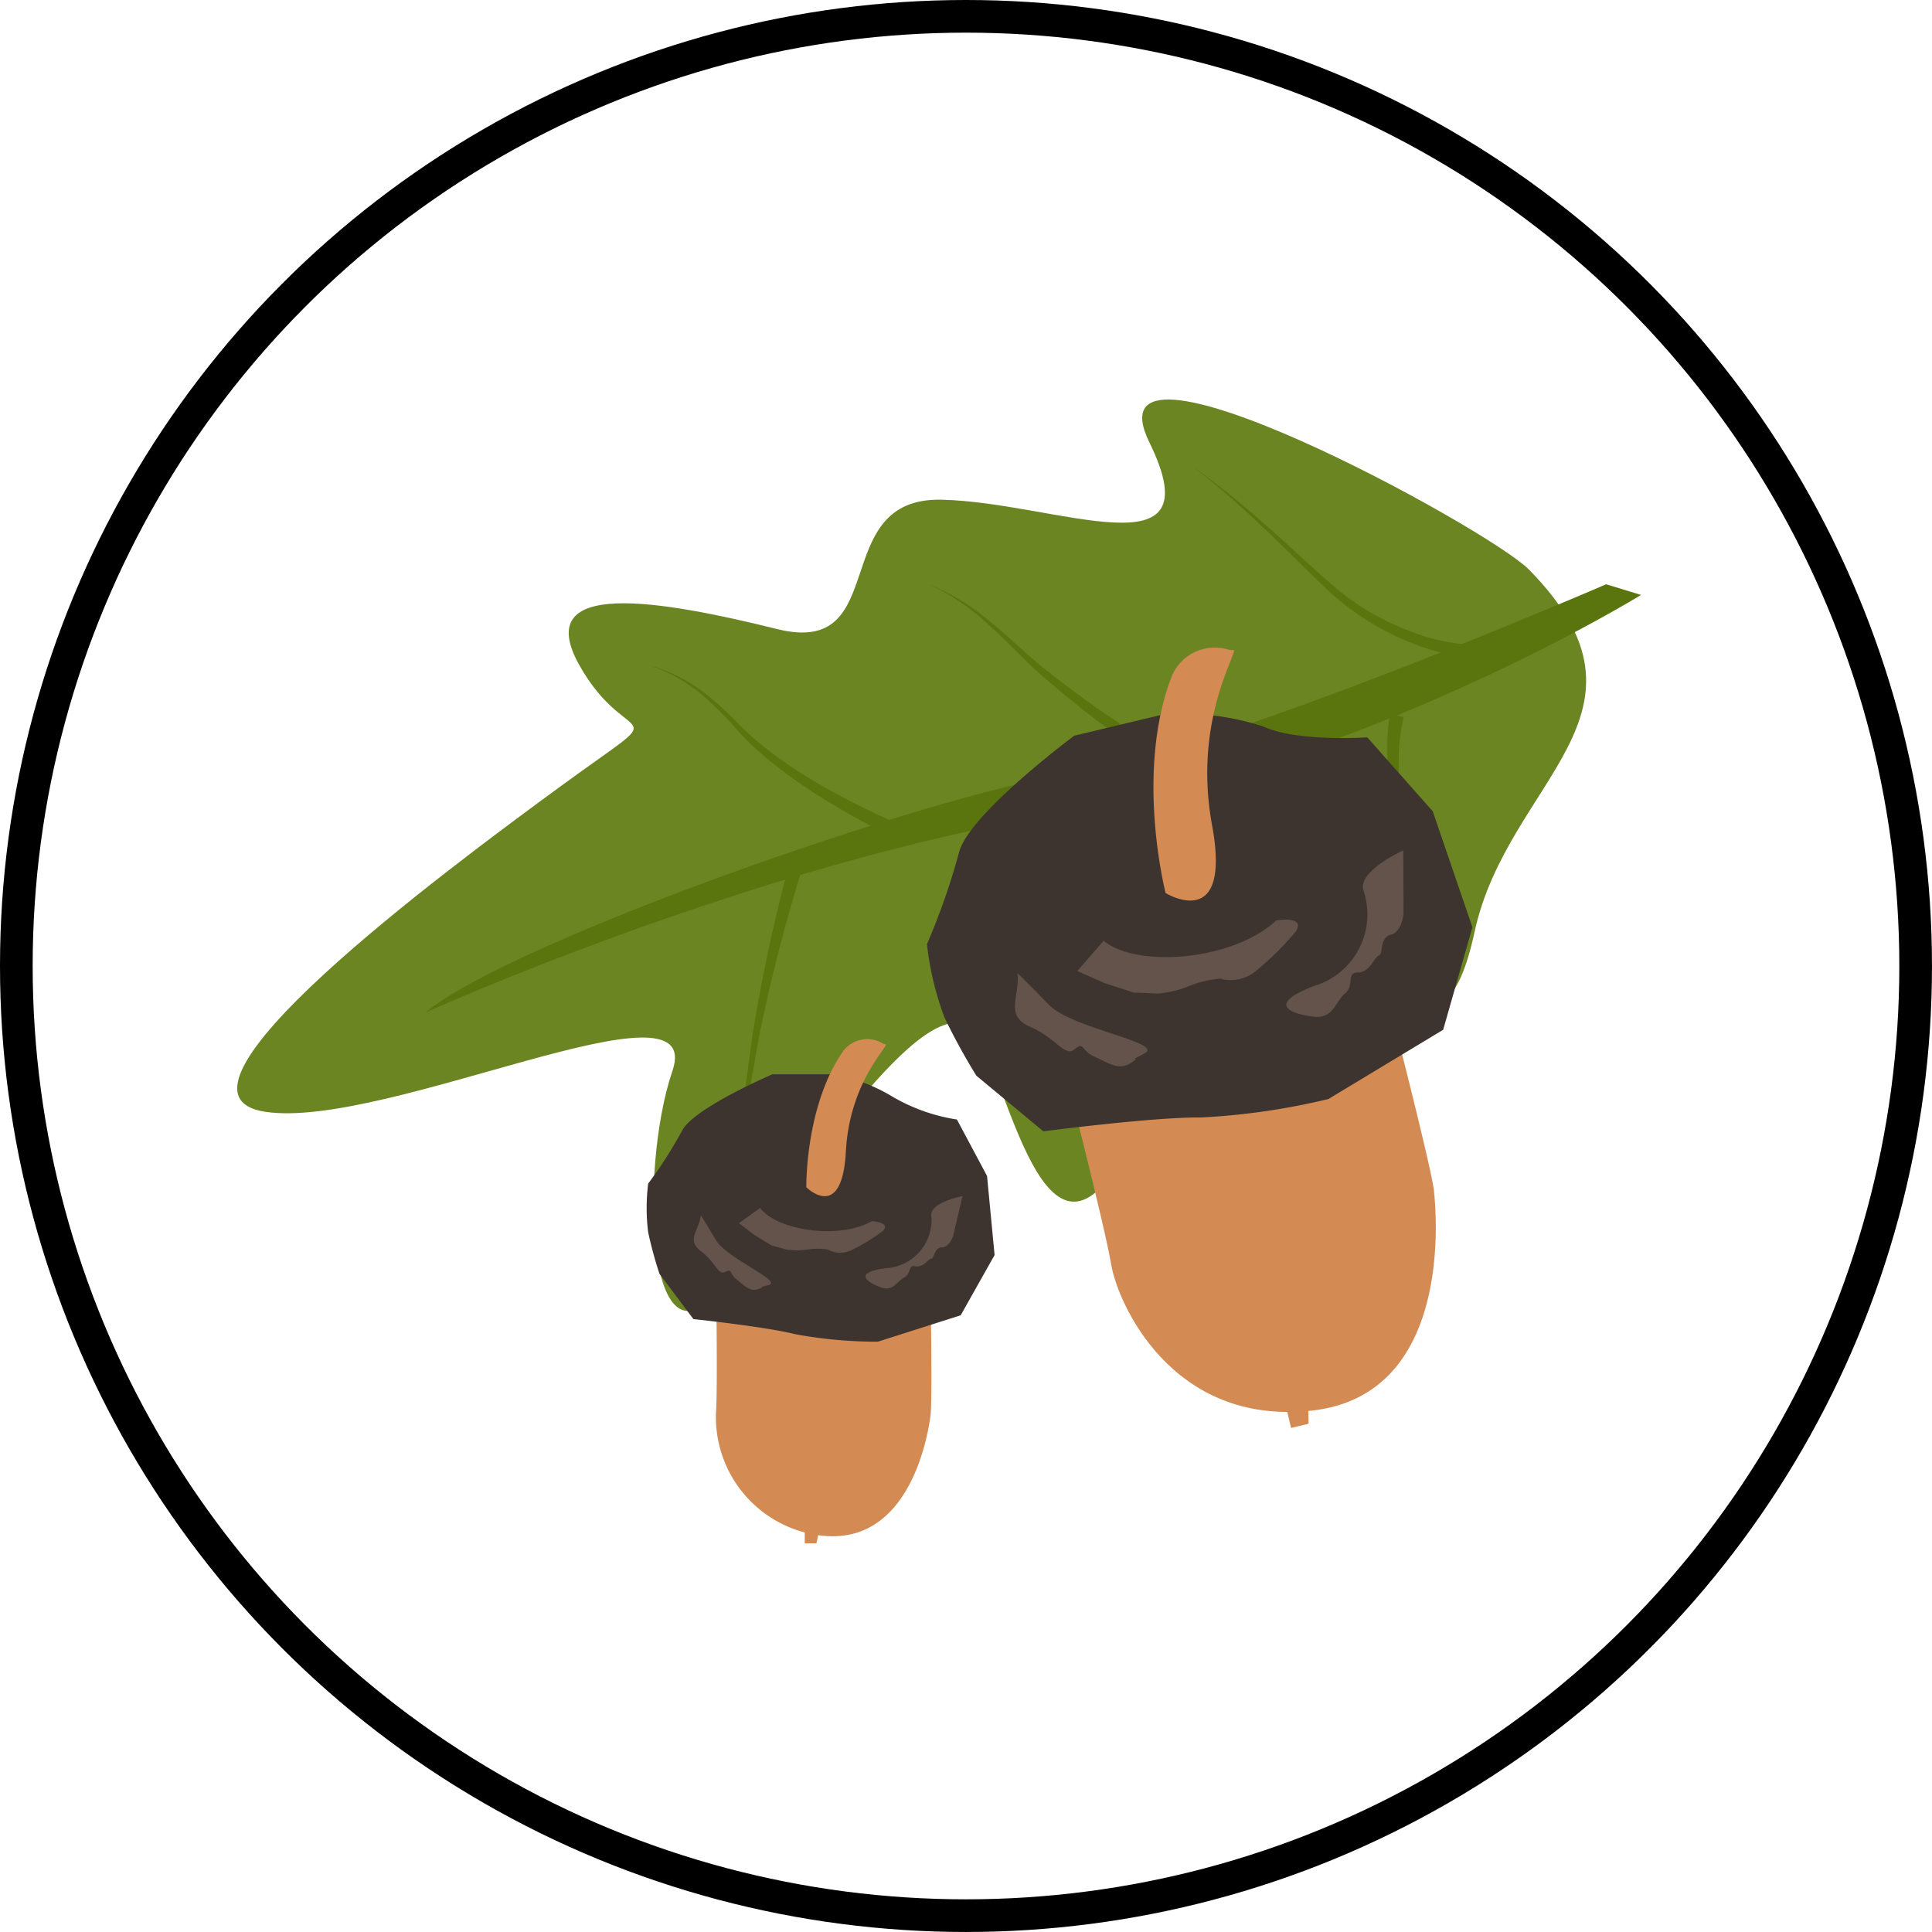 <svg xmlns="http://www.w3.org/2000/svg" width="95.137" height="95.137" viewBox="0 0 95.137 95.137">
  <g id="Group_18875" data-name="Group 18875" transform="translate(0.804 0.804)">
    <g id="Group_18872" data-name="Group 18872" transform="translate(10.879 18.87)">
      <path id="Path_28991" data-name="Path 28991" d="M698.424,107.821c-2.018-2.053-21.937-12.879-18.691-6.259s-4.567,2.94-10.236,2.815-2.393,7.783-8.093,6.371-12.165-2.548-9.746,1.774,4.933,1.687-.891,5.945S630.26,133.628,636.2,134.519s21.73-6.948,20.043-2.015-1.279,15.945,2.761,10.211,10.056-14.743,12.133-12.105c1.593,2.023,3.4,13.056,7.352,6.009s3.1-10.632,8-10.232,7.628,6.775,9.255-.732S705.415,114.932,698.424,107.821Z" transform="translate(-634.814 -99.444)" fill="#6b8522"/>
      <path id="Path_28992" data-name="Path 28992" d="M705.375,111.638s-18.787,8.131-26.165,9.269-28.005,8.447-31.982,11.824c0,0,16.375-7.4,31.353-9.813s28.512-10.754,28.512-10.754Z" transform="translate(-637.967 -102.541)" fill="#5a750e"/>
      <path id="Path_28993" data-name="Path 28993" d="M673.838,125.369a35.984,35.984,0,0,1-3.244-1.793,24.2,24.2,0,0,1-3-2.162,13.212,13.212,0,0,1-1.33-1.3,16.024,16.024,0,0,0-1.27-1.307,7.846,7.846,0,0,0-3.109-1.856,7.937,7.937,0,0,1,3.221,1.726,16.472,16.472,0,0,1,1.349,1.263,12.981,12.981,0,0,0,1.356,1.2,23.771,23.771,0,0,0,3.049,1.984,35.238,35.238,0,0,0,3.26,1.609Z" transform="translate(-641.689 -103.892)" fill="#5a750e"/>
      <path id="Path_28994" data-name="Path 28994" d="M670.782,129.995a84.927,84.927,0,0,0-2.144,8.246c-.27,1.389-.465,2.813-.8,4.2a28.732,28.732,0,0,1-1.244,4.093,28.646,28.646,0,0,0,1.075-4.128c.28-1.4.415-2.808.633-4.226a85.342,85.342,0,0,1,1.822-8.381Z" transform="translate(-642.886 -107.154)" fill="#5a750e"/>
      <path id="Path_28995" data-name="Path 28995" d="M691.884,120.572a53.535,53.535,0,0,1-5.843-4.426c-.93-.8-1.737-1.719-2.645-2.515a11.077,11.077,0,0,0-3-2.029,11.144,11.144,0,0,1,3.107,1.9c.959.765,1.807,1.64,2.757,2.384a53.157,53.157,0,0,0,5.98,4.1Z" transform="translate(-646.392 -102.532)" fill="#5a750e"/>
      <path id="Path_28996" data-name="Path 28996" d="M690.573,125.931a32.394,32.394,0,0,0-.988,3.613,18.854,18.854,0,0,0-.451,3.711,10.206,10.206,0,0,0,.183,1.858q.151.938.266,1.879c.15,1.256.261,2.516.305,3.779-.1-1.259-.269-2.51-.475-3.754q-.157-.932-.35-1.857a10.59,10.59,0,0,1-.273-1.9,19.186,19.186,0,0,1,.288-3.814,32.76,32.76,0,0,1,.842-3.732Z" transform="translate(-648.521 -106.117)" fill="#5a750e"/>
      <path id="Path_28997" data-name="Path 28997" d="M713.229,113.3a10.463,10.463,0,0,1-4.649-.787,13.09,13.09,0,0,1-3.942-2.468c-1.141-1.054-2.182-2.159-3.311-3.2a42.006,42.006,0,0,0-3.471-3.009,42.072,42.072,0,0,1,3.587,2.882c1.162,1,2.269,2.084,3.419,3.069a12.67,12.67,0,0,0,3.9,2.246,9.94,9.94,0,0,0,4.367.59Z" transform="translate(-650.827 -100.557)" fill="#5a750e"/>
      <path id="Path_28998" data-name="Path 28998" d="M711.527,120.351a10.11,10.11,0,0,0-.229,2.791,9.791,9.791,0,0,0,.557,2.778l.551,1.343a9.29,9.29,0,0,1,.408,1.411,5.227,5.227,0,0,1-.154,2.885,5.143,5.143,0,0,0-.014-2.847,9.1,9.1,0,0,0-.479-1.353l-.632-1.311a10.215,10.215,0,0,1-.752-2.863,10.691,10.691,0,0,1,.074-2.994Z" transform="translate(-654.092 -104.713)" fill="#5a750e"/>
    </g>
    <g id="Group_18873" data-name="Group 18873" transform="translate(31.032 50.371)">
      <path id="Path_28999" data-name="Path 28999" d="M666.411,157.031s.092,5.747,0,6.953a5.873,5.873,0,0,0,5.15,6.025c4.491.556,5.326-5.191,5.418-5.933s0-6.211,0-6.211Z" transform="translate(-662.991 -145.572)" fill="#d38a53"/>
      <path id="Path_29000" data-name="Path 29000" d="M672.276,172.46v1.854h.573l.354-1.576Z" transform="translate(-664.483 -149.491)" fill="#d38a53"/>
      <path id="Path_29001" data-name="Path 29001" d="M668.03,143.984s-3.893,1.668-4.45,2.78a21.562,21.562,0,0,1-1.668,2.6,9.6,9.6,0,0,0,0,2.41,20.3,20.3,0,0,0,.556,2.039l1.669,2.225s3.523.371,5.006.742a22.028,22.028,0,0,0,4.079.371l4.078-1.3,1.669-2.966-.371-3.893-1.483-2.781a9.007,9.007,0,0,1-3.152-1.112A8.505,8.505,0,0,0,671,143.984Z" transform="translate(-661.829 -142.258)" fill="#3e342f"/>
      <path id="Path_29002" data-name="Path 29002" d="M672.378,148.958s-.069-3.995,1.812-6.7a1.483,1.483,0,0,1,1.937-.39.33.33,0,0,0,.145.046c.27,0-1.655,1.669-1.928,5.006-.007.092-.013.184-.019.278C674.139,150.719,672.378,148.958,672.378,148.958Z" transform="translate(-664.508 -141.67)" fill="#d38a53"/>
      <path id="Path_29003" data-name="Path 29003" d="M665.3,153.3c-.093.742-.742,1.206,0,1.761s.834,1.206,1.2,1.02.186.092.557.371.649.649,1.112.463-.278,0,.463-.185-2.054-1.3-2.6-2.225S665.3,153.3,665.3,153.3Z" transform="translate(-662.622 -144.625)" fill="#63534b"/>
      <path id="Path_29004" data-name="Path 29004" d="M676.986,156.5c.649.278.834-.278,1.2-.463s.186-.649.557-.557.639-.371.783-.371.144-.556.515-.556.557-.557.557-.557l.463-1.969s-1.586.3-1.535.95a2.383,2.383,0,0,1-2.24,2.6C675.224,155.853,676.986,156.5,676.986,156.5Z" transform="translate(-665.501 -144.302)" fill="#63534b"/>
      <path id="Path_29005" data-name="Path 29005" d="M668.972,152.806c.834,1.112,3.884,1.576,5.511.649,0,0,.978.064.515.5a9.28,9.28,0,0,1-1.47.9,1.258,1.258,0,0,1-1.218,0,3.333,3.333,0,0,0-1.02,0,3.334,3.334,0,0,1-1.02,0l-.742-.207-.834-.508-.762-.583Z" transform="translate(-663.379 -144.499)" fill="#63534b"/>
    </g>
    <g id="Group_18874" data-name="Group 18874" transform="translate(44.842 31.101)">
      <path id="Path_29006" data-name="Path 29006" d="M689.15,141.687s2.2,8.592,2.5,10.434,2.952,7.971,9.891,7.194,6.128-9.7,6-10.848-2.229-9.32-2.229-9.32Z" transform="translate(-682.578 -121.759)" fill="#d38a53"/>
      <path id="Path_29007" data-name="Path 29007" d="M703.486,163.6l.665,2.782.86-.206-.035-2.492Z" transform="translate(-686.22 -127.971)" fill="#d38a53"/>
      <path id="Path_29008" data-name="Path 29008" d="M687.593,121.266s-5.244,3.9-5.679,5.77a33.3,33.3,0,0,1-1.573,4.494,14.837,14.837,0,0,0,.865,3.617,31.367,31.367,0,0,0,1.567,2.861l3.3,2.74s5.42-.708,7.779-.683a34.011,34.011,0,0,0,6.254-.907l5.655-3.411,1.439-5.05-1.953-5.71-3.224-3.641s-3.472.242-5.129-.538a13.117,13.117,0,0,0-4.85-.605Z" transform="translate(-680.341 -116.943)" fill="#3e342f"/>
      <path id="Path_29009" data-name="Path 29009" d="M695.89,127.91s-1.537-5.971.316-10.707a2.289,2.289,0,0,1,2.766-1.281.514.514,0,0,0,.233.018c.407-.1-1.884,3.1-1.1,8.2.022.14.045.281.072.424C699.166,129.921,695.89,127.91,695.89,127.91Z" transform="translate(-684.138 -115.839)" fill="#d38a53"/>
      <path id="Path_29010" data-name="Path 29010" d="M686.276,137.314c.127,1.147-.68,2.075.632,2.643s1.684,1.509,2.175,1.1.311.072.968.357,1.206.741,1.836.3-.418.1.629-.445-3.548-1.211-4.7-2.405S686.276,137.314,686.276,137.314Z" transform="translate(-681.815 -121.294)" fill="#63534b"/>
      <path id="Path_29011" data-name="Path 29011" d="M705.307,137.38c1.074.184,1.153-.717,1.643-1.128s.045-1.04.635-1.034.825-.786,1.041-.838.017-.886.574-1.019.635-1.035.635-1.035l-.011-3.122s-2.272,1.021-1.962,1.976a3.677,3.677,0,0,1-2.43,4.7C702.431,137.039,705.307,137.38,705.307,137.38Z" transform="translate(-686.367 -119.234)" fill="#63534b"/>
      <path id="Path_29012" data-name="Path 29012" d="M691.564,134.812c1.651,1.37,6.394.971,8.5-1,0,0,1.49-.255.95.559a14.248,14.248,0,0,1-1.885,1.871,1.942,1.942,0,0,1-1.828.437,5.138,5.138,0,0,0-1.53.366,5.125,5.125,0,0,1-1.53.366l-1.188-.045-1.434-.463-1.353-.6Z" transform="translate(-682.863 -120.393)" fill="#63534b"/>
    </g>
    <circle id="Ellipse_964" data-name="Ellipse 964" cx="46.764" cy="46.764" r="46.764" transform="translate(0 0)" fill="none" stroke="#000" stroke-miterlimit="10" stroke-width="1.608"/>
  </g>
</svg>
